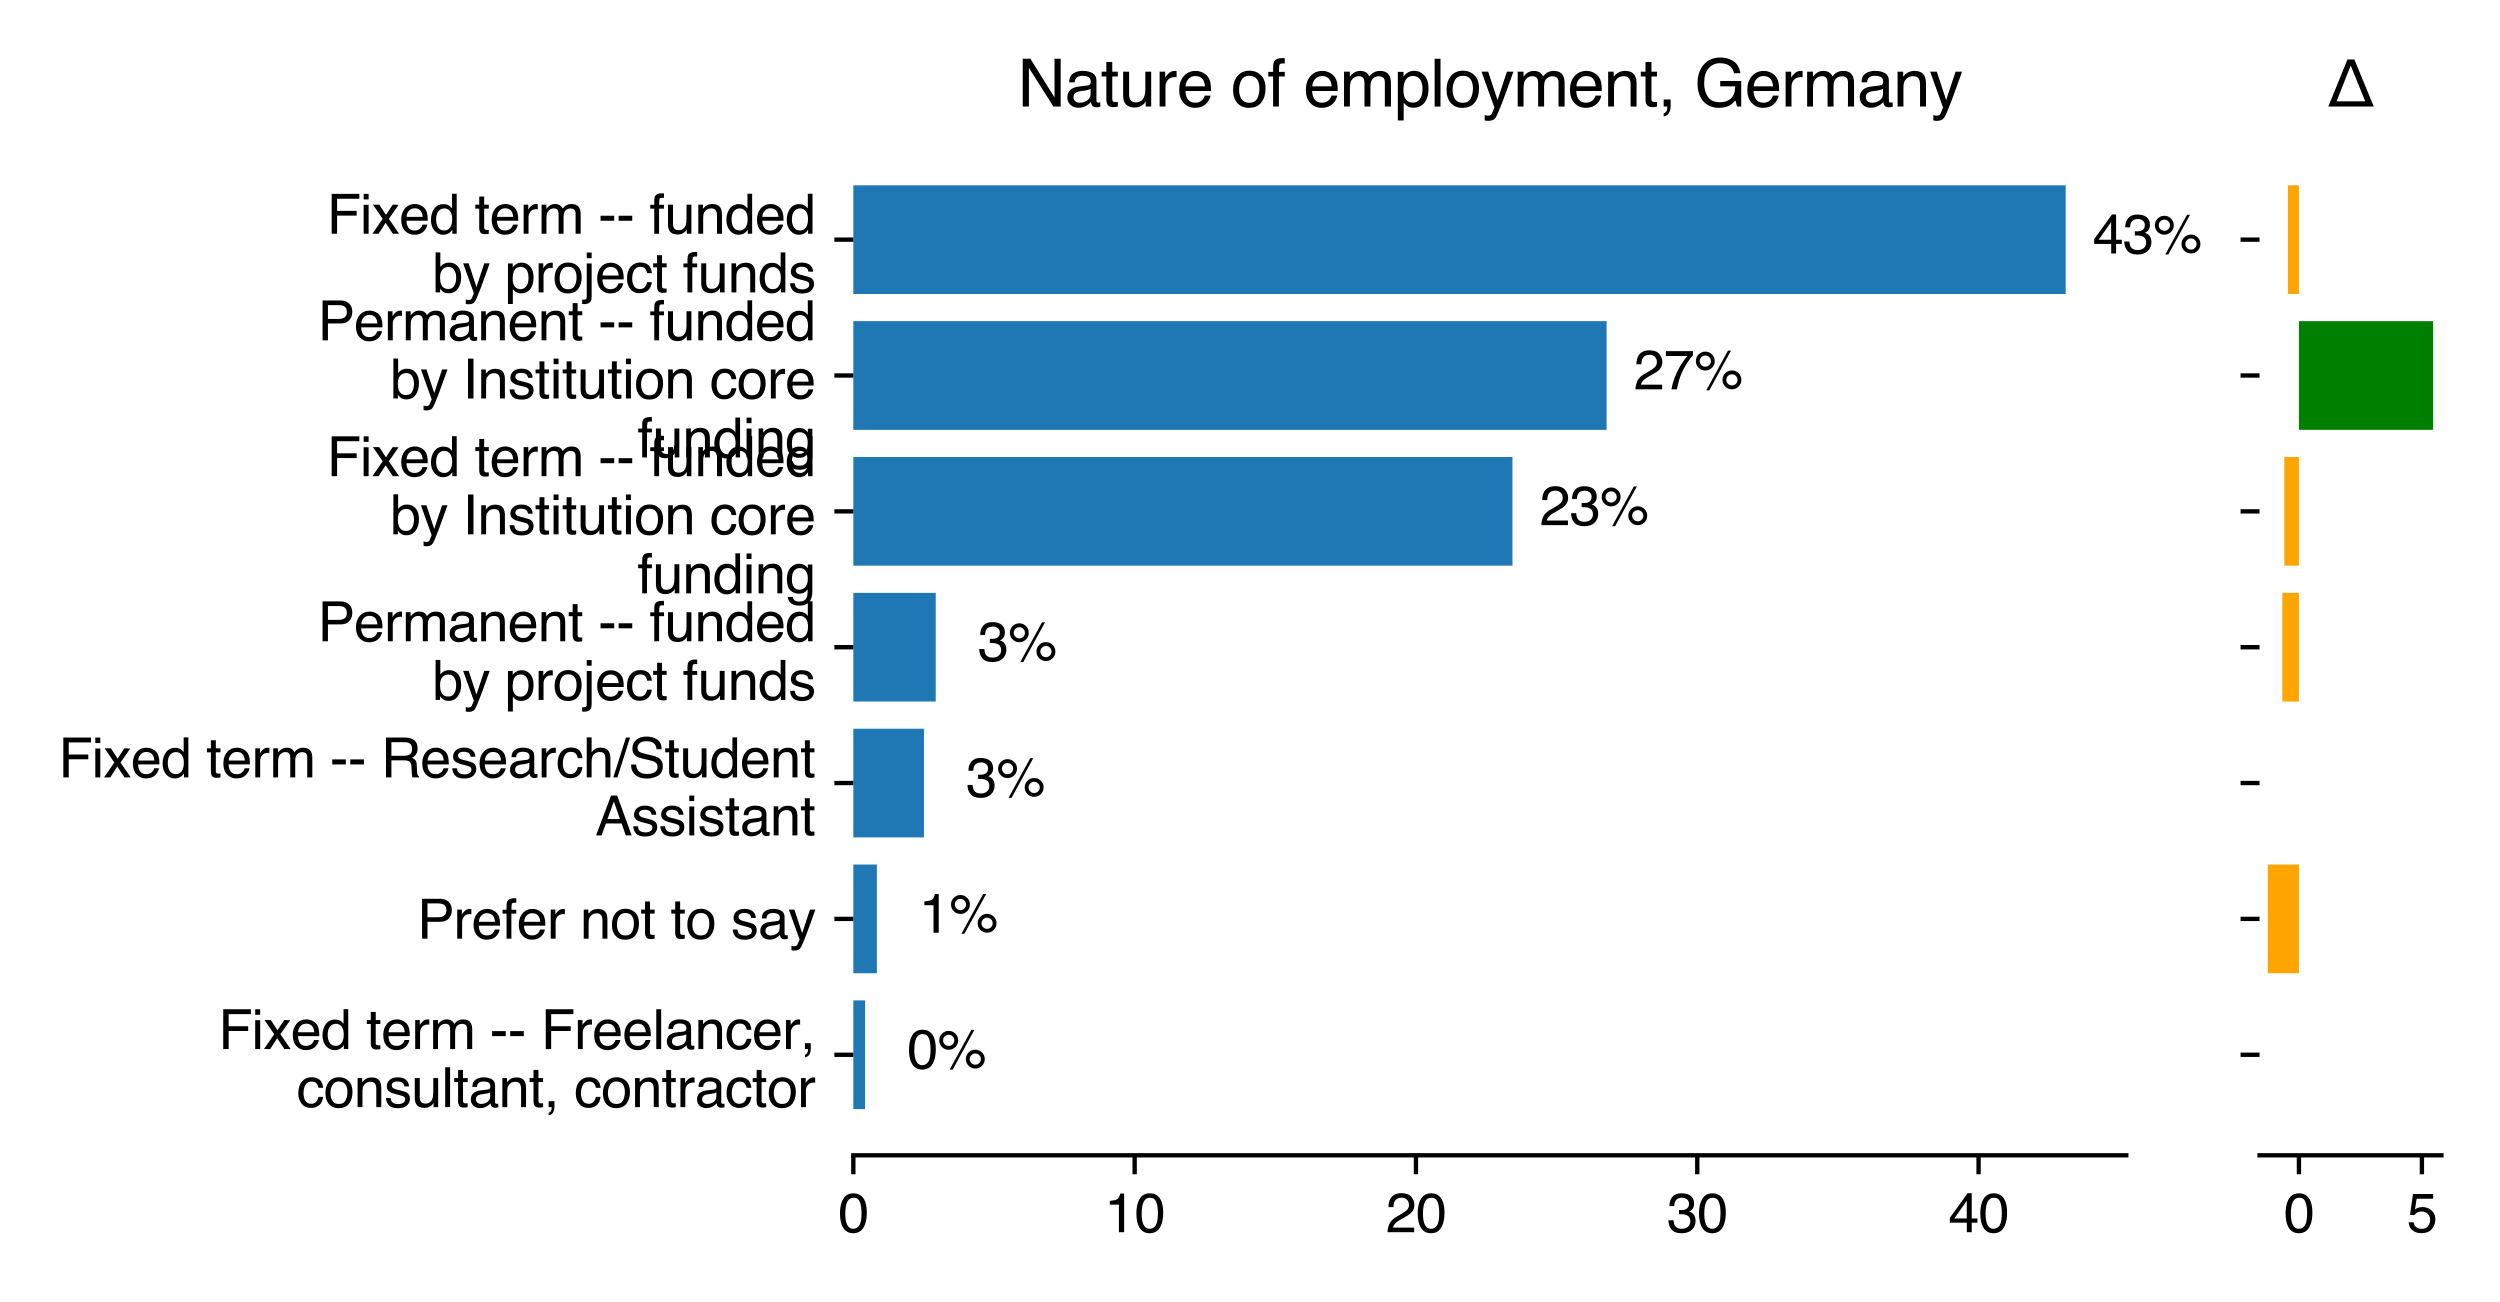 <?xml version="1.0" encoding="utf-8" standalone="no"?>
<!DOCTYPE svg PUBLIC "-//W3C//DTD SVG 1.1//EN"
  "http://www.w3.org/Graphics/SVG/1.1/DTD/svg11.dtd">
<svg xmlns:xlink="http://www.w3.org/1999/xlink" width="460.8pt" height="240pt" viewBox="0 0 460.8 240" xmlns="http://www.w3.org/2000/svg" version="1.1">
 <defs>
  <style type="text/css">*{stroke-linejoin: round; stroke-linecap: butt}</style>
 </defs>
 <g id="figure_1">
  <g id="patch_1">
   <path d="M 0 240 
L 460.8 240 
L 460.8 0 
L 0 0 
z
" style="fill: #ffffff"/>
  </g>
  <g id="axes_1">
   <g id="patch_2">
    <path d="M 157.287 212.942 
L 391.916 212.942 
L 391.916 25.642 
L 157.287 25.642 
z
" style="fill: #ffffff"/>
   </g>
   <g id="patch_3">
    <path d="M 157.287 204.429 
L 159.457 204.429 
L 159.457 184.397 
L 157.287 184.397 
z
" clip-path="url(#p2a1142ac5f)" style="fill: #1f77b4"/>
   </g>
   <g id="patch_4">
    <path d="M 157.287 179.388 
L 161.626 179.388 
L 161.626 159.356 
L 157.287 159.356 
z
" clip-path="url(#p2a1142ac5f)" style="fill: #1f77b4"/>
   </g>
   <g id="patch_5">
    <path d="M 157.287 154.348 
L 170.304 154.348 
L 170.304 134.316 
L 157.287 134.316 
z
" clip-path="url(#p2a1142ac5f)" style="fill: #1f77b4"/>
   </g>
   <g id="patch_6">
    <path d="M 157.287 129.308 
L 172.474 129.308 
L 172.474 109.276 
L 157.287 109.276 
z
" clip-path="url(#p2a1142ac5f)" style="fill: #1f77b4"/>
   </g>
   <g id="patch_7">
    <path d="M 157.287 104.268 
L 278.778 104.268 
L 278.778 84.236 
L 157.287 84.236 
z
" clip-path="url(#p2a1142ac5f)" style="fill: #1f77b4"/>
   </g>
   <g id="patch_8">
    <path d="M 157.287 79.228 
L 296.134 79.228 
L 296.134 59.196 
L 157.287 59.196 
z
" clip-path="url(#p2a1142ac5f)" style="fill: #1f77b4"/>
   </g>
   <g id="patch_9">
    <path d="M 157.287 54.188 
L 380.744 54.188 
L 380.744 34.156 
L 157.287 34.156 
z
" clip-path="url(#p2a1142ac5f)" style="fill: #1f77b4"/>
   </g>
   <g id="matplotlib.axis_1">
    <g id="xtick_1">
     <g id="line2d_1">
      <defs>
       <path id="m4c99cd72f3" d="M 0 0 
L 0 3.5 
" style="stroke: #000000; stroke-width: 0.8"/>
      </defs>
      <g>
       <use xlink:href="#m4c99cd72f3" x="157.287" y="212.942" style="stroke: #000000; stroke-width: 0.8"/>
      </g>
     </g>
     <g id="text_1">
      <!-- 0 -->
      <g transform="translate(154.507 227.116)scale(0.1 -0.1)">
       <defs>
        <path id="Helvetica-30" d="M 1731 4475 
Q 2600 4475 2988 3759 
Q 3288 3206 3288 2244 
Q 3288 1331 3016 734 
Q 2622 -122 1728 -122 
Q 922 -122 528 578 
Q 200 1163 200 2147 
Q 200 2909 397 3456 
Q 766 4475 1731 4475 
z
M 1725 391 
Q 2163 391 2422 778 
Q 2681 1166 2681 2222 
Q 2681 2984 2493 3476 
Q 2306 3969 1766 3969 
Q 1269 3969 1039 3501 
Q 809 3034 809 2125 
Q 809 1441 956 1025 
Q 1181 391 1725 391 
z
" transform="scale(0.016)"/>
       </defs>
       <use xlink:href="#Helvetica-30"/>
      </g>
     </g>
    </g>
    <g id="xtick_2">
     <g id="line2d_2">
      <g>
       <use xlink:href="#m4c99cd72f3" x="209.138" y="212.942" style="stroke: #000000; stroke-width: 0.8"/>
      </g>
     </g>
     <g id="text_2">
      <!-- 10 -->
      <g transform="translate(203.577 227.116)scale(0.1 -0.1)">
       <defs>
        <path id="Helvetica-31" d="M 613 3169 
L 613 3600 
Q 1222 3659 1462 3798 
Q 1703 3938 1822 4456 
L 2266 4456 
L 2266 0 
L 1666 0 
L 1666 3169 
L 613 3169 
z
" transform="scale(0.016)"/>
       </defs>
       <use xlink:href="#Helvetica-31"/>
       <use xlink:href="#Helvetica-30" x="55.615"/>
      </g>
     </g>
    </g>
    <g id="xtick_3">
     <g id="line2d_3">
      <g>
       <use xlink:href="#m4c99cd72f3" x="260.988" y="212.942" style="stroke: #000000; stroke-width: 0.8"/>
      </g>
     </g>
     <g id="text_3">
      <!-- 20 -->
      <g transform="translate(255.428 227.116)scale(0.1 -0.1)">
       <defs>
        <path id="Helvetica-32" d="M 200 0 
Q 231 578 439 1006 
Q 647 1434 1250 1784 
L 1850 2131 
Q 2253 2366 2416 2531 
Q 2672 2791 2672 3125 
Q 2672 3516 2437 3745 
Q 2203 3975 1813 3975 
Q 1234 3975 1013 3538 
Q 894 3303 881 2888 
L 309 2888 
Q 319 3472 525 3841 
Q 891 4491 1816 4491 
Q 2584 4491 2939 4075 
Q 3294 3659 3294 3150 
Q 3294 2613 2916 2231 
Q 2697 2009 2131 1694 
L 1703 1456 
Q 1397 1288 1222 1134 
Q 909 863 828 531 
L 3272 531 
L 3272 0 
L 200 0 
z
" transform="scale(0.016)"/>
       </defs>
       <use xlink:href="#Helvetica-32"/>
       <use xlink:href="#Helvetica-30" x="55.615"/>
      </g>
     </g>
    </g>
    <g id="xtick_4">
     <g id="line2d_4">
      <g>
       <use xlink:href="#m4c99cd72f3" x="312.839" y="212.942" style="stroke: #000000; stroke-width: 0.8"/>
      </g>
     </g>
     <g id="text_4">
      <!-- 30 -->
      <g transform="translate(307.278 227.116)scale(0.1 -0.1)">
       <defs>
        <path id="Helvetica-33" d="M 1663 -122 
Q 869 -122 511 314 
Q 153 750 153 1375 
L 741 1375 
Q 778 941 903 744 
Q 1122 391 1694 391 
Q 2138 391 2406 628 
Q 2675 866 2675 1241 
Q 2675 1703 2392 1887 
Q 2109 2072 1606 2072 
Q 1550 2072 1492 2070 
Q 1434 2069 1375 2066 
L 1375 2563 
Q 1463 2553 1522 2550 
Q 1581 2547 1650 2547 
Q 1966 2547 2169 2647 
Q 2525 2822 2525 3272 
Q 2525 3606 2287 3787 
Q 2050 3969 1734 3969 
Q 1172 3969 956 3594 
Q 838 3388 822 3006 
L 266 3006 
Q 266 3506 466 3856 
Q 809 4481 1675 4481 
Q 2359 4481 2734 4176 
Q 3109 3872 3109 3294 
Q 3109 2881 2888 2625 
Q 2750 2466 2531 2375 
Q 2884 2278 3082 2001 
Q 3281 1725 3281 1325 
Q 3281 684 2859 281 
Q 2438 -122 1663 -122 
z
" transform="scale(0.016)"/>
       </defs>
       <use xlink:href="#Helvetica-33"/>
       <use xlink:href="#Helvetica-30" x="55.615"/>
      </g>
     </g>
    </g>
    <g id="xtick_5">
     <g id="line2d_5">
      <g>
       <use xlink:href="#m4c99cd72f3" x="364.689" y="212.942" style="stroke: #000000; stroke-width: 0.8"/>
      </g>
     </g>
     <g id="text_5">
      <!-- 40 -->
      <g transform="translate(359.128 227.116)scale(0.1 -0.1)">
       <defs>
        <path id="Helvetica-34" d="M 2116 1584 
L 2116 3613 
L 681 1584 
L 2116 1584 
z
M 2125 0 
L 2125 1094 
L 163 1094 
L 163 1644 
L 2213 4488 
L 2688 4488 
L 2688 1584 
L 3347 1584 
L 3347 1094 
L 2688 1094 
L 2688 0 
L 2125 0 
z
" transform="scale(0.016)"/>
       </defs>
       <use xlink:href="#Helvetica-34"/>
       <use xlink:href="#Helvetica-30" x="55.615"/>
      </g>
     </g>
    </g>
   </g>
   <g id="matplotlib.axis_2">
    <g id="ytick_1">
     <g id="line2d_6">
      <defs>
       <path id="m8e343aef83" d="M 0 0 
L -3.5 0 
" style="stroke: #000000; stroke-width: 0.8"/>
      </defs>
      <g>
       <use xlink:href="#m8e343aef83" x="157.287" y="194.413" style="stroke: #000000; stroke-width: 0.8"/>
      </g>
     </g>
     <g id="text_6">
      <!-- Fixed term - - Freelancer, -->
      <g transform="translate(40.272 193.37)scale(0.1 -0.1)">
       <defs>
        <path id="Helvetica-46" d="M 547 4591 
L 3731 4591 
L 3731 4028 
L 1169 4028 
L 1169 2634 
L 3422 2634 
L 3422 2088 
L 1169 2088 
L 1169 0 
L 547 0 
L 547 4591 
z
" transform="scale(0.016)"/>
        <path id="Helvetica-69" d="M 413 3331 
L 984 3331 
L 984 0 
L 413 0 
L 413 3331 
z
M 413 4591 
L 984 4591 
L 984 3953 
L 413 3953 
L 413 4591 
z
" transform="scale(0.016)"/>
        <path id="Helvetica-78" d="M 94 3347 
L 822 3347 
L 1591 2169 
L 2369 3347 
L 3053 3331 
L 1925 1716 
L 3103 0 
L 2384 0 
L 1553 1256 
L 747 0 
L 34 0 
L 1213 1716 
L 94 3347 
z
" transform="scale(0.016)"/>
        <path id="Helvetica-65" d="M 1806 3422 
Q 2163 3422 2497 3255 
Q 2831 3088 3006 2822 
Q 3175 2569 3231 2231 
Q 3281 2000 3281 1494 
L 828 1494 
Q 844 984 1069 676 
Q 1294 369 1766 369 
Q 2206 369 2469 659 
Q 2619 828 2681 1050 
L 3234 1050 
Q 3213 866 3089 639 
Q 2966 413 2813 269 
Q 2556 19 2178 -69 
Q 1975 -119 1719 -119 
Q 1094 -119 659 336 
Q 225 791 225 1609 
Q 225 2416 662 2919 
Q 1100 3422 1806 3422 
z
M 2703 1941 
Q 2669 2306 2544 2525 
Q 2313 2931 1772 2931 
Q 1384 2931 1121 2651 
Q 859 2372 844 1941 
L 2703 1941 
z
M 1753 3428 
L 1753 3428 
z
" transform="scale(0.016)"/>
        <path id="Helvetica-64" d="M 769 1634 
Q 769 1097 997 734 
Q 1225 372 1728 372 
Q 2119 372 2370 708 
Q 2622 1044 2622 1672 
Q 2622 2306 2362 2611 
Q 2103 2916 1722 2916 
Q 1297 2916 1033 2591 
Q 769 2266 769 1634 
z
M 1616 3406 
Q 2000 3406 2259 3244 
Q 2409 3150 2600 2916 
L 2600 4606 
L 3141 4606 
L 3141 0 
L 2634 0 
L 2634 466 
Q 2438 156 2169 18 
Q 1900 -119 1553 -119 
Q 994 -119 584 351 
Q 175 822 175 1603 
Q 175 2334 548 2870 
Q 922 3406 1616 3406 
z
" transform="scale(0.016)"/>
        <path id="Helvetica-20" transform="scale(0.016)"/>
        <path id="Helvetica-74" d="M 525 4281 
L 1094 4281 
L 1094 3347 
L 1628 3347 
L 1628 2888 
L 1094 2888 
L 1094 703 
Q 1094 528 1213 469 
Q 1278 434 1431 434 
Q 1472 434 1519 436 
Q 1566 438 1628 444 
L 1628 0 
Q 1531 -28 1426 -40 
Q 1322 -53 1200 -53 
Q 806 -53 665 148 
Q 525 350 525 672 
L 525 2888 
L 72 2888 
L 72 3347 
L 525 3347 
L 525 4281 
z
" transform="scale(0.016)"/>
        <path id="Helvetica-72" d="M 428 3347 
L 963 3347 
L 963 2769 
Q 1028 2938 1284 3180 
Q 1541 3422 1875 3422 
Q 1891 3422 1928 3419 
Q 1966 3416 2056 3406 
L 2056 2813 
Q 2006 2822 1964 2825 
Q 1922 2828 1872 2828 
Q 1447 2828 1219 2554 
Q 991 2281 991 1925 
L 991 0 
L 428 0 
L 428 3347 
z
" transform="scale(0.016)"/>
        <path id="Helvetica-6d" d="M 413 3347 
L 969 3347 
L 969 2872 
Q 1169 3119 1331 3231 
Q 1609 3422 1963 3422 
Q 2363 3422 2606 3225 
Q 2744 3113 2856 2894 
Q 3044 3163 3297 3292 
Q 3550 3422 3866 3422 
Q 4541 3422 4784 2934 
Q 4916 2672 4916 2228 
L 4916 0 
L 4331 0 
L 4331 2325 
Q 4331 2659 4164 2784 
Q 3997 2909 3756 2909 
Q 3425 2909 3186 2687 
Q 2947 2466 2947 1947 
L 2947 0 
L 2375 0 
L 2375 2184 
Q 2375 2525 2294 2681 
Q 2166 2916 1816 2916 
Q 1497 2916 1236 2669 
Q 975 2422 975 1775 
L 975 0 
L 413 0 
L 413 3347 
z
" transform="scale(0.016)"/>
        <path id="Helvetica-2d" d="M 266 2072 
L 1834 2072 
L 1834 1494 
L 266 1494 
L 266 2072 
z
" transform="scale(0.016)"/>
        <path id="Helvetica-6c" d="M 428 4591 
L 991 4591 
L 991 0 
L 428 0 
L 428 4591 
z
" transform="scale(0.016)"/>
        <path id="Helvetica-61" d="M 844 891 
Q 844 647 1022 506 
Q 1200 366 1444 366 
Q 1741 366 2019 503 
Q 2488 731 2488 1250 
L 2488 1703 
Q 2384 1638 2221 1594 
Q 2059 1550 1903 1531 
L 1563 1488 
Q 1256 1447 1103 1359 
Q 844 1213 844 891 
z
M 2206 2028 
Q 2400 2053 2466 2191 
Q 2503 2266 2503 2406 
Q 2503 2694 2298 2823 
Q 2094 2953 1713 2953 
Q 1272 2953 1088 2716 
Q 984 2584 953 2325 
L 428 2325 
Q 444 2944 830 3186 
Q 1216 3428 1725 3428 
Q 2316 3428 2684 3203 
Q 3050 2978 3050 2503 
L 3050 575 
Q 3050 488 3086 434 
Q 3122 381 3238 381 
Q 3275 381 3322 386 
Q 3369 391 3422 400 
L 3422 -16 
Q 3291 -53 3222 -62 
Q 3153 -72 3034 -72 
Q 2744 -72 2613 134 
Q 2544 244 2516 444 
Q 2344 219 2022 53 
Q 1700 -113 1313 -113 
Q 847 -113 551 170 
Q 256 453 256 878 
Q 256 1344 547 1600 
Q 838 1856 1309 1916 
L 2206 2028 
z
M 1741 3428 
L 1741 3428 
z
" transform="scale(0.016)"/>
        <path id="Helvetica-6e" d="M 413 3347 
L 947 3347 
L 947 2872 
Q 1184 3166 1450 3294 
Q 1716 3422 2041 3422 
Q 2753 3422 3003 2925 
Q 3141 2653 3141 2147 
L 3141 0 
L 2569 0 
L 2569 2109 
Q 2569 2416 2478 2603 
Q 2328 2916 1934 2916 
Q 1734 2916 1606 2875 
Q 1375 2806 1200 2600 
Q 1059 2434 1017 2257 
Q 975 2081 975 1753 
L 975 0 
L 413 0 
L 413 3347 
z
M 1734 3428 
L 1734 3428 
z
" transform="scale(0.016)"/>
        <path id="Helvetica-63" d="M 1703 3444 
Q 2269 3444 2623 3169 
Q 2978 2894 3050 2222 
L 2503 2222 
Q 2453 2531 2275 2736 
Q 2097 2941 1703 2941 
Q 1166 2941 934 2416 
Q 784 2075 784 1575 
Q 784 1072 996 728 
Q 1209 384 1666 384 
Q 2016 384 2220 598 
Q 2425 813 2503 1184 
L 3050 1184 
Q 2956 519 2581 211 
Q 2206 -97 1622 -97 
Q 966 -97 575 383 
Q 184 863 184 1581 
Q 184 2463 612 2953 
Q 1041 3444 1703 3444 
z
M 1616 3428 
L 1616 3428 
z
" transform="scale(0.016)"/>
        <path id="Helvetica-2c" d="M 531 -653 
Q 747 -616 834 -350 
Q 881 -209 881 -78 
Q 881 -56 879 -39 
Q 878 -22 872 0 
L 531 0 
L 531 681 
L 1200 681 
L 1200 50 
Q 1200 -322 1050 -603 
Q 900 -884 531 -950 
L 531 -653 
z
" transform="scale(0.016)"/>
       </defs>
       <use xlink:href="#Helvetica-46"/>
       <use xlink:href="#Helvetica-69" x="61.084"/>
       <use xlink:href="#Helvetica-78" x="83.301"/>
       <use xlink:href="#Helvetica-65" x="133.301"/>
       <use xlink:href="#Helvetica-64" x="188.916"/>
       <use xlink:href="#Helvetica-20" x="244.531"/>
       <use xlink:href="#Helvetica-74" x="272.314"/>
       <use xlink:href="#Helvetica-65" x="300.098"/>
       <use xlink:href="#Helvetica-72" x="355.713"/>
       <use xlink:href="#Helvetica-6d" x="389.014"/>
       <use xlink:href="#Helvetica-20" x="472.314"/>
       <use xlink:href="#Helvetica-2d" x="500.098"/>
       <use xlink:href="#Helvetica-2d" x="533.398"/>
       <use xlink:href="#Helvetica-20" x="566.699"/>
       <use xlink:href="#Helvetica-46" x="594.482"/>
       <use xlink:href="#Helvetica-72" x="655.566"/>
       <use xlink:href="#Helvetica-65" x="688.867"/>
       <use xlink:href="#Helvetica-65" x="744.482"/>
       <use xlink:href="#Helvetica-6c" x="800.098"/>
       <use xlink:href="#Helvetica-61" x="822.314"/>
       <use xlink:href="#Helvetica-6e" x="877.93"/>
       <use xlink:href="#Helvetica-63" x="933.545"/>
       <use xlink:href="#Helvetica-65" x="983.545"/>
       <use xlink:href="#Helvetica-72" x="1039.16"/>
       <use xlink:href="#Helvetica-2c" x="1072.461"/>
      </g>
      <!-- consultant, contractor -->
      <g transform="translate(54.689 204.063)scale(0.1 -0.1)">
       <defs>
        <path id="Helvetica-6f" d="M 1741 363 
Q 2300 363 2508 786 
Q 2716 1209 2716 1728 
Q 2716 2197 2566 2491 
Q 2328 2953 1747 2953 
Q 1231 2953 997 2559 
Q 763 2166 763 1609 
Q 763 1075 997 719 
Q 1231 363 1741 363 
z
M 1763 3444 
Q 2409 3444 2856 3012 
Q 3303 2581 3303 1744 
Q 3303 934 2909 406 
Q 2516 -122 1688 -122 
Q 997 -122 590 345 
Q 184 813 184 1600 
Q 184 2444 612 2944 
Q 1041 3444 1763 3444 
z
M 1744 3428 
L 1744 3428 
z
" transform="scale(0.016)"/>
        <path id="Helvetica-73" d="M 747 1050 
Q 772 769 888 619 
Q 1100 347 1625 347 
Q 1938 347 2175 483 
Q 2413 619 2413 903 
Q 2413 1119 2222 1231 
Q 2100 1300 1741 1391 
L 1294 1503 
Q 866 1609 663 1741 
Q 300 1969 300 2372 
Q 300 2847 642 3140 
Q 984 3434 1563 3434 
Q 2319 3434 2653 2991 
Q 2863 2709 2856 2384 
L 2325 2384 
Q 2309 2575 2191 2731 
Q 1997 2953 1519 2953 
Q 1200 2953 1036 2831 
Q 872 2709 872 2509 
Q 872 2291 1088 2159 
Q 1213 2081 1456 2022 
L 1828 1931 
Q 2434 1784 2641 1647 
Q 2969 1431 2969 969 
Q 2969 522 2630 197 
Q 2291 -128 1597 -128 
Q 850 -128 539 211 
Q 228 550 206 1050 
L 747 1050 
z
M 1578 3428 
L 1578 3428 
z
" transform="scale(0.016)"/>
        <path id="Helvetica-75" d="M 975 3347 
L 975 1125 
Q 975 869 1056 706 
Q 1206 406 1616 406 
Q 2203 406 2416 931 
Q 2531 1213 2531 1703 
L 2531 3347 
L 3094 3347 
L 3094 0 
L 2563 0 
L 2569 494 
Q 2459 303 2297 172 
Q 1975 -91 1516 -91 
Q 800 -91 541 388 
Q 400 644 400 1072 
L 400 3347 
L 975 3347 
z
M 1747 3428 
L 1747 3428 
z
" transform="scale(0.016)"/>
       </defs>
       <use xlink:href="#Helvetica-63"/>
       <use xlink:href="#Helvetica-6f" x="50"/>
       <use xlink:href="#Helvetica-6e" x="105.615"/>
       <use xlink:href="#Helvetica-73" x="161.23"/>
       <use xlink:href="#Helvetica-75" x="211.23"/>
       <use xlink:href="#Helvetica-6c" x="266.846"/>
       <use xlink:href="#Helvetica-74" x="289.062"/>
       <use xlink:href="#Helvetica-61" x="316.846"/>
       <use xlink:href="#Helvetica-6e" x="372.461"/>
       <use xlink:href="#Helvetica-74" x="428.076"/>
       <use xlink:href="#Helvetica-2c" x="455.859"/>
       <use xlink:href="#Helvetica-20" x="483.643"/>
       <use xlink:href="#Helvetica-63" x="511.426"/>
       <use xlink:href="#Helvetica-6f" x="561.426"/>
       <use xlink:href="#Helvetica-6e" x="617.041"/>
       <use xlink:href="#Helvetica-74" x="672.656"/>
       <use xlink:href="#Helvetica-72" x="700.439"/>
       <use xlink:href="#Helvetica-61" x="733.74"/>
       <use xlink:href="#Helvetica-63" x="789.355"/>
       <use xlink:href="#Helvetica-74" x="839.355"/>
       <use xlink:href="#Helvetica-6f" x="867.139"/>
       <use xlink:href="#Helvetica-72" x="922.754"/>
      </g>
     </g>
    </g>
    <g id="ytick_2">
     <g id="line2d_7">
      <g>
       <use xlink:href="#m8e343aef83" x="157.287" y="169.372" style="stroke: #000000; stroke-width: 0.8"/>
      </g>
     </g>
     <g id="text_7">
      <!-- Prefer not to say -->
      <g transform="translate(76.923 173.01)scale(0.1 -0.1)">
       <defs>
        <path id="Helvetica-50" d="M 547 4591 
L 2613 4591 
Q 3225 4591 3600 4245 
Q 3975 3900 3975 3275 
Q 3975 2738 3640 2339 
Q 3306 1941 2613 1941 
L 1169 1941 
L 1169 0 
L 547 0 
L 547 4591 
z
M 3347 3272 
Q 3347 3778 2972 3959 
Q 2766 4056 2406 4056 
L 1169 4056 
L 1169 2466 
L 2406 2466 
Q 2825 2466 3086 2644 
Q 3347 2822 3347 3272 
z
" transform="scale(0.016)"/>
        <path id="Helvetica-66" d="M 553 3856 
Q 566 4206 675 4369 
Q 872 4656 1434 4656 
Q 1488 4656 1544 4653 
Q 1600 4650 1672 4644 
L 1672 4131 
Q 1584 4138 1545 4139 
Q 1506 4141 1472 4141 
Q 1216 4141 1166 4008 
Q 1116 3875 1116 3331 
L 1672 3331 
L 1672 2888 
L 1109 2888 
L 1109 0 
L 553 0 
L 553 2888 
L 88 2888 
L 88 3331 
L 553 3331 
L 553 3856 
z
" transform="scale(0.016)"/>
        <path id="Helvetica-79" d="M 2503 3347 
L 3125 3347 
Q 3006 3025 2597 1878 
Q 2291 1016 2084 472 
Q 1597 -809 1397 -1090 
Q 1197 -1372 709 -1372 
Q 591 -1372 527 -1362 
Q 463 -1353 369 -1328 
L 369 -816 
Q 516 -856 581 -865 
Q 647 -875 697 -875 
Q 853 -875 926 -823 
Q 1000 -772 1050 -697 
Q 1066 -672 1162 -440 
Q 1259 -209 1303 -97 
L 66 3347 
L 703 3347 
L 1600 622 
L 2503 3347 
z
M 1597 3428 
L 1597 3428 
z
" transform="scale(0.016)"/>
       </defs>
       <use xlink:href="#Helvetica-50"/>
       <use xlink:href="#Helvetica-72" x="66.699"/>
       <use xlink:href="#Helvetica-65" x="100"/>
       <use xlink:href="#Helvetica-66" x="155.615"/>
       <use xlink:href="#Helvetica-65" x="183.398"/>
       <use xlink:href="#Helvetica-72" x="239.014"/>
       <use xlink:href="#Helvetica-20" x="272.314"/>
       <use xlink:href="#Helvetica-6e" x="300.098"/>
       <use xlink:href="#Helvetica-6f" x="355.713"/>
       <use xlink:href="#Helvetica-74" x="411.328"/>
       <use xlink:href="#Helvetica-20" x="439.111"/>
       <use xlink:href="#Helvetica-74" x="466.895"/>
       <use xlink:href="#Helvetica-6f" x="494.678"/>
       <use xlink:href="#Helvetica-20" x="550.293"/>
       <use xlink:href="#Helvetica-73" x="578.076"/>
       <use xlink:href="#Helvetica-61" x="628.076"/>
       <use xlink:href="#Helvetica-79" x="683.691"/>
      </g>
     </g>
    </g>
    <g id="ytick_3">
     <g id="line2d_8">
      <g>
       <use xlink:href="#m8e343aef83" x="157.287" y="144.332" style="stroke: #000000; stroke-width: 0.8"/>
      </g>
     </g>
     <g id="text_8">
      <!-- Fixed term - - Research/Student -->
      <g transform="translate(10.8 143.29)scale(0.1 -0.1)">
       <defs>
        <path id="Helvetica-52" d="M 2622 2488 
Q 3059 2488 3314 2663 
Q 3569 2838 3569 3294 
Q 3569 3784 3213 3963 
Q 3022 4056 2703 4056 
L 1184 4056 
L 1184 2488 
L 2622 2488 
z
M 563 4591 
L 2688 4591 
Q 3213 4591 3553 4438 
Q 4200 4144 4200 3353 
Q 4200 2941 4029 2678 
Q 3859 2416 3553 2256 
Q 3822 2147 3958 1969 
Q 4094 1791 4109 1391 
L 4131 775 
Q 4141 513 4175 384 
Q 4231 166 4375 103 
L 4375 0 
L 3613 0 
Q 3581 59 3562 153 
Q 3544 247 3531 516 
L 3494 1281 
Q 3472 1731 3159 1884 
Q 2981 1969 2600 1969 
L 1184 1969 
L 1184 0 
L 563 0 
L 563 4591 
z
" transform="scale(0.016)"/>
        <path id="Helvetica-68" d="M 413 4606 
L 975 4606 
L 975 2894 
Q 1175 3147 1334 3250 
Q 1606 3428 2013 3428 
Q 2741 3428 3000 2919 
Q 3141 2641 3141 2147 
L 3141 0 
L 2563 0 
L 2563 2109 
Q 2563 2478 2469 2650 
Q 2316 2925 1894 2925 
Q 1544 2925 1259 2684 
Q 975 2444 975 1775 
L 975 0 
L 413 0 
L 413 4606 
z
" transform="scale(0.016)"/>
        <path id="Helvetica-2f" d="M 1456 4591 
L 1931 4591 
L 475 0 
L 0 0 
L 1456 4591 
z
" transform="scale(0.016)"/>
        <path id="Helvetica-53" d="M 894 1481 
Q 916 1091 1078 847 
Q 1388 391 2169 391 
Q 2519 391 2806 491 
Q 3363 684 3363 1184 
Q 3363 1559 3128 1719 
Q 2891 1875 2384 1991 
L 1763 2131 
Q 1153 2269 900 2434 
Q 463 2722 463 3294 
Q 463 3913 891 4309 
Q 1319 4706 2103 4706 
Q 2825 4706 3329 4357 
Q 3834 4009 3834 3244 
L 3250 3244 
Q 3203 3613 3050 3809 
Q 2766 4169 2084 4169 
Q 1534 4169 1293 3937 
Q 1053 3706 1053 3400 
Q 1053 3063 1334 2906 
Q 1519 2806 2169 2656 
L 2813 2509 
Q 3278 2403 3531 2219 
Q 3969 1897 3969 1284 
Q 3969 522 3414 194 
Q 2859 -134 2125 -134 
Q 1269 -134 784 303 
Q 300 738 309 1481 
L 894 1481 
z
M 2150 4716 
L 2150 4716 
z
" transform="scale(0.016)"/>
       </defs>
       <use xlink:href="#Helvetica-46"/>
       <use xlink:href="#Helvetica-69" x="61.084"/>
       <use xlink:href="#Helvetica-78" x="83.301"/>
       <use xlink:href="#Helvetica-65" x="133.301"/>
       <use xlink:href="#Helvetica-64" x="188.916"/>
       <use xlink:href="#Helvetica-20" x="244.531"/>
       <use xlink:href="#Helvetica-74" x="272.314"/>
       <use xlink:href="#Helvetica-65" x="300.098"/>
       <use xlink:href="#Helvetica-72" x="355.713"/>
       <use xlink:href="#Helvetica-6d" x="389.014"/>
       <use xlink:href="#Helvetica-20" x="472.314"/>
       <use xlink:href="#Helvetica-2d" x="500.098"/>
       <use xlink:href="#Helvetica-2d" x="533.398"/>
       <use xlink:href="#Helvetica-20" x="566.699"/>
       <use xlink:href="#Helvetica-52" x="594.482"/>
       <use xlink:href="#Helvetica-65" x="666.699"/>
       <use xlink:href="#Helvetica-73" x="722.314"/>
       <use xlink:href="#Helvetica-65" x="772.314"/>
       <use xlink:href="#Helvetica-61" x="827.93"/>
       <use xlink:href="#Helvetica-72" x="883.545"/>
       <use xlink:href="#Helvetica-63" x="916.846"/>
       <use xlink:href="#Helvetica-68" x="966.846"/>
       <use xlink:href="#Helvetica-2f" x="1022.461"/>
       <use xlink:href="#Helvetica-53" x="1050.244"/>
       <use xlink:href="#Helvetica-74" x="1116.943"/>
       <use xlink:href="#Helvetica-75" x="1144.727"/>
       <use xlink:href="#Helvetica-64" x="1200.342"/>
       <use xlink:href="#Helvetica-65" x="1255.957"/>
       <use xlink:href="#Helvetica-6e" x="1311.572"/>
       <use xlink:href="#Helvetica-74" x="1367.188"/>
      </g>
      <!-- Assistant -->
      <g transform="translate(109.717 153.983)scale(0.1 -0.1)">
       <defs>
        <path id="Helvetica-41" d="M 2844 1881 
L 2147 3909 
L 1406 1881 
L 2844 1881 
z
M 1822 4591 
L 2525 4591 
L 4191 0 
L 3509 0 
L 3044 1375 
L 1228 1375 
L 731 0 
L 94 0 
L 1822 4591 
z
M 2144 4591 
L 2144 4591 
z
" transform="scale(0.016)"/>
       </defs>
       <use xlink:href="#Helvetica-41"/>
       <use xlink:href="#Helvetica-73" x="66.699"/>
       <use xlink:href="#Helvetica-73" x="116.699"/>
       <use xlink:href="#Helvetica-69" x="166.699"/>
       <use xlink:href="#Helvetica-73" x="188.916"/>
       <use xlink:href="#Helvetica-74" x="238.916"/>
       <use xlink:href="#Helvetica-61" x="266.699"/>
       <use xlink:href="#Helvetica-6e" x="322.314"/>
       <use xlink:href="#Helvetica-74" x="377.93"/>
      </g>
     </g>
    </g>
    <g id="ytick_4">
     <g id="line2d_9">
      <g>
       <use xlink:href="#m8e343aef83" x="157.287" y="119.292" style="stroke: #000000; stroke-width: 0.8"/>
      </g>
     </g>
     <g id="text_9">
      <!-- Permanent - - funded -->
      <g transform="translate(58.577 118.199)scale(0.1 -0.1)">
       <use xlink:href="#Helvetica-50"/>
       <use xlink:href="#Helvetica-65" x="66.699"/>
       <use xlink:href="#Helvetica-72" x="122.314"/>
       <use xlink:href="#Helvetica-6d" x="155.615"/>
       <use xlink:href="#Helvetica-61" x="238.916"/>
       <use xlink:href="#Helvetica-6e" x="294.531"/>
       <use xlink:href="#Helvetica-65" x="350.146"/>
       <use xlink:href="#Helvetica-6e" x="405.762"/>
       <use xlink:href="#Helvetica-74" x="461.377"/>
       <use xlink:href="#Helvetica-20" x="489.16"/>
       <use xlink:href="#Helvetica-2d" x="516.943"/>
       <use xlink:href="#Helvetica-2d" x="550.244"/>
       <use xlink:href="#Helvetica-20" x="583.545"/>
       <use xlink:href="#Helvetica-66" x="611.328"/>
       <use xlink:href="#Helvetica-75" x="639.111"/>
       <use xlink:href="#Helvetica-6e" x="694.727"/>
       <use xlink:href="#Helvetica-64" x="750.342"/>
       <use xlink:href="#Helvetica-65" x="805.957"/>
       <use xlink:href="#Helvetica-64" x="861.572"/>
      </g>
      <!-- by project funds -->
      <g transform="translate(79.697 129.014)scale(0.1 -0.1)">
       <defs>
        <path id="Helvetica-62" d="M 369 4606 
L 916 4606 
L 916 2941 
Q 1100 3181 1356 3307 
Q 1613 3434 1913 3434 
Q 2538 3434 2927 3004 
Q 3316 2575 3316 1738 
Q 3316 944 2931 419 
Q 2547 -106 1866 -106 
Q 1484 -106 1222 78 
Q 1066 188 888 428 
L 888 0 
L 369 0 
L 369 4606 
z
M 1831 391 
Q 2288 391 2514 753 
Q 2741 1116 2741 1709 
Q 2741 2238 2514 2584 
Q 2288 2931 1847 2931 
Q 1463 2931 1173 2647 
Q 884 2363 884 1709 
Q 884 1238 1003 944 
Q 1225 391 1831 391 
z
" transform="scale(0.016)"/>
        <path id="Helvetica-70" d="M 1825 378 
Q 2219 378 2480 708 
Q 2741 1038 2741 1694 
Q 2741 2094 2625 2381 
Q 2406 2934 1825 2934 
Q 1241 2934 1025 2350 
Q 909 2038 909 1556 
Q 909 1169 1025 897 
Q 1244 378 1825 378 
z
M 369 3331 
L 916 3331 
L 916 2888 
Q 1084 3116 1284 3241 
Q 1569 3428 1953 3428 
Q 2522 3428 2919 2992 
Q 3316 2556 3316 1747 
Q 3316 653 2744 184 
Q 2381 -113 1900 -113 
Q 1522 -113 1266 53 
Q 1116 147 931 375 
L 931 -1334 
L 369 -1334 
L 369 3331 
z
" transform="scale(0.016)"/>
        <path id="Helvetica-6a" d="M 975 3941 
L 413 3941 
L 413 4591 
L 975 4591 
L 975 3941 
z
M -119 -847 
Q 259 -834 336 -779 
Q 413 -725 413 -438 
L 413 3331 
L 975 3331 
L 975 -497 
Q 975 -863 856 -1044 
Q 659 -1350 109 -1350 
Q 69 -1350 23 -1347 
Q -22 -1344 -119 -1334 
L -119 -847 
z
" transform="scale(0.016)"/>
       </defs>
       <use xlink:href="#Helvetica-62"/>
       <use xlink:href="#Helvetica-79" x="55.615"/>
       <use xlink:href="#Helvetica-20" x="105.615"/>
       <use xlink:href="#Helvetica-70" x="133.398"/>
       <use xlink:href="#Helvetica-72" x="189.014"/>
       <use xlink:href="#Helvetica-6f" x="222.314"/>
       <use xlink:href="#Helvetica-6a" x="277.93"/>
       <use xlink:href="#Helvetica-65" x="300.146"/>
       <use xlink:href="#Helvetica-63" x="355.762"/>
       <use xlink:href="#Helvetica-74" x="405.762"/>
       <use xlink:href="#Helvetica-20" x="433.545"/>
       <use xlink:href="#Helvetica-66" x="461.328"/>
       <use xlink:href="#Helvetica-75" x="489.111"/>
       <use xlink:href="#Helvetica-6e" x="544.727"/>
       <use xlink:href="#Helvetica-64" x="600.342"/>
       <use xlink:href="#Helvetica-73" x="655.957"/>
      </g>
     </g>
    </g>
    <g id="ytick_5">
     <g id="line2d_10">
      <g>
       <use xlink:href="#m8e343aef83" x="157.287" y="94.252" style="stroke: #000000; stroke-width: 0.8"/>
      </g>
     </g>
     <g id="text_10">
      <!-- Fixed term - - funded -->
      <g transform="translate(60.261 87.769)scale(0.1 -0.1)">
       <use xlink:href="#Helvetica-46"/>
       <use xlink:href="#Helvetica-69" x="61.084"/>
       <use xlink:href="#Helvetica-78" x="83.301"/>
       <use xlink:href="#Helvetica-65" x="133.301"/>
       <use xlink:href="#Helvetica-64" x="188.916"/>
       <use xlink:href="#Helvetica-20" x="244.531"/>
       <use xlink:href="#Helvetica-74" x="272.314"/>
       <use xlink:href="#Helvetica-65" x="300.098"/>
       <use xlink:href="#Helvetica-72" x="355.713"/>
       <use xlink:href="#Helvetica-6d" x="389.014"/>
       <use xlink:href="#Helvetica-20" x="472.314"/>
       <use xlink:href="#Helvetica-2d" x="500.098"/>
       <use xlink:href="#Helvetica-2d" x="533.398"/>
       <use xlink:href="#Helvetica-20" x="566.699"/>
       <use xlink:href="#Helvetica-66" x="594.482"/>
       <use xlink:href="#Helvetica-75" x="622.266"/>
       <use xlink:href="#Helvetica-6e" x="677.881"/>
       <use xlink:href="#Helvetica-64" x="733.496"/>
       <use xlink:href="#Helvetica-65" x="789.111"/>
       <use xlink:href="#Helvetica-64" x="844.727"/>
      </g>
      <!-- by Institution core -->
      <g transform="translate(71.919 98.49)scale(0.1 -0.1)">
       <defs>
        <path id="Helvetica-49" d="M 628 4591 
L 1256 4591 
L 1256 0 
L 628 0 
L 628 4591 
z
" transform="scale(0.016)"/>
       </defs>
       <use xlink:href="#Helvetica-62"/>
       <use xlink:href="#Helvetica-79" x="55.615"/>
       <use xlink:href="#Helvetica-20" x="105.615"/>
       <use xlink:href="#Helvetica-49" x="133.398"/>
       <use xlink:href="#Helvetica-6e" x="161.182"/>
       <use xlink:href="#Helvetica-73" x="216.797"/>
       <use xlink:href="#Helvetica-74" x="266.797"/>
       <use xlink:href="#Helvetica-69" x="294.58"/>
       <use xlink:href="#Helvetica-74" x="316.797"/>
       <use xlink:href="#Helvetica-75" x="344.58"/>
       <use xlink:href="#Helvetica-74" x="400.195"/>
       <use xlink:href="#Helvetica-69" x="427.979"/>
       <use xlink:href="#Helvetica-6f" x="450.195"/>
       <use xlink:href="#Helvetica-6e" x="505.811"/>
       <use xlink:href="#Helvetica-20" x="561.426"/>
       <use xlink:href="#Helvetica-63" x="589.209"/>
       <use xlink:href="#Helvetica-6f" x="639.209"/>
       <use xlink:href="#Helvetica-72" x="694.824"/>
       <use xlink:href="#Helvetica-65" x="728.125"/>
      </g>
      <!-- funding -->
      <g transform="translate(117.483 109.364)scale(0.1 -0.1)">
       <defs>
        <path id="Helvetica-67" d="M 1594 3406 
Q 1988 3406 2281 3213 
Q 2441 3103 2606 2894 
L 2606 3316 
L 3125 3316 
L 3125 272 
Q 3125 -366 2938 -734 
Q 2588 -1416 1616 -1416 
Q 1075 -1416 706 -1173 
Q 338 -931 294 -416 
L 866 -416 
Q 906 -641 1028 -763 
Q 1219 -950 1628 -950 
Q 2275 -950 2475 -494 
Q 2594 -225 2584 466 
Q 2416 209 2178 84 
Q 1941 -41 1550 -41 
Q 1006 -41 598 345 
Q 191 731 191 1622 
Q 191 2463 602 2934 
Q 1013 3406 1594 3406 
z
M 2606 1688 
Q 2606 2309 2350 2609 
Q 2094 2909 1697 2909 
Q 1103 2909 884 2353 
Q 769 2056 769 1575 
Q 769 1009 998 714 
Q 1228 419 1616 419 
Q 2222 419 2469 966 
Q 2606 1275 2606 1688 
z
M 1659 3428 
L 1659 3428 
z
" transform="scale(0.016)"/>
       </defs>
       <use xlink:href="#Helvetica-66"/>
       <use xlink:href="#Helvetica-75" x="27.783"/>
       <use xlink:href="#Helvetica-6e" x="83.398"/>
       <use xlink:href="#Helvetica-64" x="139.014"/>
       <use xlink:href="#Helvetica-69" x="194.629"/>
       <use xlink:href="#Helvetica-6e" x="216.846"/>
       <use xlink:href="#Helvetica-67" x="272.461"/>
      </g>
     </g>
    </g>
    <g id="ytick_6">
     <g id="line2d_11">
      <g>
       <use xlink:href="#m8e343aef83" x="157.287" y="69.212" style="stroke: #000000; stroke-width: 0.8"/>
      </g>
     </g>
     <g id="text_11">
      <!-- Permanent - - funded -->
      <g transform="translate(58.577 62.729)scale(0.1 -0.1)">
       <use xlink:href="#Helvetica-50"/>
       <use xlink:href="#Helvetica-65" x="66.699"/>
       <use xlink:href="#Helvetica-72" x="122.314"/>
       <use xlink:href="#Helvetica-6d" x="155.615"/>
       <use xlink:href="#Helvetica-61" x="238.916"/>
       <use xlink:href="#Helvetica-6e" x="294.531"/>
       <use xlink:href="#Helvetica-65" x="350.146"/>
       <use xlink:href="#Helvetica-6e" x="405.762"/>
       <use xlink:href="#Helvetica-74" x="461.377"/>
       <use xlink:href="#Helvetica-20" x="489.16"/>
       <use xlink:href="#Helvetica-2d" x="516.943"/>
       <use xlink:href="#Helvetica-2d" x="550.244"/>
       <use xlink:href="#Helvetica-20" x="583.545"/>
       <use xlink:href="#Helvetica-66" x="611.328"/>
       <use xlink:href="#Helvetica-75" x="639.111"/>
       <use xlink:href="#Helvetica-6e" x="694.727"/>
       <use xlink:href="#Helvetica-64" x="750.342"/>
       <use xlink:href="#Helvetica-65" x="805.957"/>
       <use xlink:href="#Helvetica-64" x="861.572"/>
      </g>
      <!-- by Institution core -->
      <g transform="translate(71.919 73.45)scale(0.1 -0.1)">
       <use xlink:href="#Helvetica-62"/>
       <use xlink:href="#Helvetica-79" x="55.615"/>
       <use xlink:href="#Helvetica-20" x="105.615"/>
       <use xlink:href="#Helvetica-49" x="133.398"/>
       <use xlink:href="#Helvetica-6e" x="161.182"/>
       <use xlink:href="#Helvetica-73" x="216.797"/>
       <use xlink:href="#Helvetica-74" x="266.797"/>
       <use xlink:href="#Helvetica-69" x="294.58"/>
       <use xlink:href="#Helvetica-74" x="316.797"/>
       <use xlink:href="#Helvetica-75" x="344.58"/>
       <use xlink:href="#Helvetica-74" x="400.195"/>
       <use xlink:href="#Helvetica-69" x="427.979"/>
       <use xlink:href="#Helvetica-6f" x="450.195"/>
       <use xlink:href="#Helvetica-6e" x="505.811"/>
       <use xlink:href="#Helvetica-20" x="561.426"/>
       <use xlink:href="#Helvetica-63" x="589.209"/>
       <use xlink:href="#Helvetica-6f" x="639.209"/>
       <use xlink:href="#Helvetica-72" x="694.824"/>
       <use xlink:href="#Helvetica-65" x="728.125"/>
      </g>
      <!-- funding -->
      <g transform="translate(117.483 84.324)scale(0.1 -0.1)">
       <use xlink:href="#Helvetica-66"/>
       <use xlink:href="#Helvetica-75" x="27.783"/>
       <use xlink:href="#Helvetica-6e" x="83.398"/>
       <use xlink:href="#Helvetica-64" x="139.014"/>
       <use xlink:href="#Helvetica-69" x="194.629"/>
       <use xlink:href="#Helvetica-6e" x="216.846"/>
       <use xlink:href="#Helvetica-67" x="272.461"/>
      </g>
     </g>
    </g>
    <g id="ytick_7">
     <g id="line2d_12">
      <g>
       <use xlink:href="#m8e343aef83" x="157.287" y="44.172" style="stroke: #000000; stroke-width: 0.8"/>
      </g>
     </g>
     <g id="text_12">
      <!-- Fixed term - - funded -->
      <g transform="translate(60.261 43.079)scale(0.1 -0.1)">
       <use xlink:href="#Helvetica-46"/>
       <use xlink:href="#Helvetica-69" x="61.084"/>
       <use xlink:href="#Helvetica-78" x="83.301"/>
       <use xlink:href="#Helvetica-65" x="133.301"/>
       <use xlink:href="#Helvetica-64" x="188.916"/>
       <use xlink:href="#Helvetica-20" x="244.531"/>
       <use xlink:href="#Helvetica-74" x="272.314"/>
       <use xlink:href="#Helvetica-65" x="300.098"/>
       <use xlink:href="#Helvetica-72" x="355.713"/>
       <use xlink:href="#Helvetica-6d" x="389.014"/>
       <use xlink:href="#Helvetica-20" x="472.314"/>
       <use xlink:href="#Helvetica-2d" x="500.098"/>
       <use xlink:href="#Helvetica-2d" x="533.398"/>
       <use xlink:href="#Helvetica-20" x="566.699"/>
       <use xlink:href="#Helvetica-66" x="594.482"/>
       <use xlink:href="#Helvetica-75" x="622.266"/>
       <use xlink:href="#Helvetica-6e" x="677.881"/>
       <use xlink:href="#Helvetica-64" x="733.496"/>
       <use xlink:href="#Helvetica-65" x="789.111"/>
       <use xlink:href="#Helvetica-64" x="844.727"/>
      </g>
      <!-- by project funds -->
      <g transform="translate(79.697 53.894)scale(0.1 -0.1)">
       <use xlink:href="#Helvetica-62"/>
       <use xlink:href="#Helvetica-79" x="55.615"/>
       <use xlink:href="#Helvetica-20" x="105.615"/>
       <use xlink:href="#Helvetica-70" x="133.398"/>
       <use xlink:href="#Helvetica-72" x="189.014"/>
       <use xlink:href="#Helvetica-6f" x="222.314"/>
       <use xlink:href="#Helvetica-6a" x="277.93"/>
       <use xlink:href="#Helvetica-65" x="300.146"/>
       <use xlink:href="#Helvetica-63" x="355.762"/>
       <use xlink:href="#Helvetica-74" x="405.762"/>
       <use xlink:href="#Helvetica-20" x="433.545"/>
       <use xlink:href="#Helvetica-66" x="461.328"/>
       <use xlink:href="#Helvetica-75" x="489.111"/>
       <use xlink:href="#Helvetica-6e" x="544.727"/>
       <use xlink:href="#Helvetica-64" x="600.342"/>
       <use xlink:href="#Helvetica-73" x="655.957"/>
      </g>
     </g>
    </g>
   </g>
   <g id="patch_10">
    <path d="M 157.287 212.942 
L 391.916 212.942 
" style="fill: none; stroke: #000000; stroke-width: 0.8; stroke-linejoin: miter; stroke-linecap: square"/>
   </g>
   <g id="text_13">
    <!-- 0% -->
    <g transform="translate(167.23 196.957)scale(0.1 -0.1)">
     <defs>
      <path id="Helvetica-25" d="M 4363 2175 
Q 4813 2175 5131 1856 
Q 5450 1538 5450 1088 
Q 5450 638 5131 319 
Q 4813 0 4363 0 
Q 3909 0 3590 319 
Q 3272 638 3272 1088 
Q 3272 1538 3590 1856 
Q 3909 2175 4363 2175 
z
M 3909 4456 
L 4256 4456 
L 1753 -119 
L 1406 -119 
L 3909 4456 
z
M 1294 2606 
Q 1563 2606 1752 2795 
Q 1941 2984 1941 3250 
Q 1941 3516 1752 3705 
Q 1563 3894 1294 3894 
Q 1028 3894 839 3706 
Q 650 3519 650 3250 
Q 650 2984 839 2795 
Q 1028 2606 1294 2606 
z
M 1294 4341 
Q 1747 4341 2065 4020 
Q 2384 3700 2384 3250 
Q 2384 2800 2065 2481 
Q 1747 2163 1294 2163 
Q 844 2163 525 2481 
Q 206 2800 206 3250 
Q 206 3700 525 4020 
Q 844 4341 1294 4341 
z
M 4363 444 
Q 4628 444 4817 633 
Q 5006 822 5006 1088 
Q 5006 1353 4817 1542 
Q 4628 1731 4363 1731 
Q 4094 1731 3905 1542 
Q 3716 1353 3716 1088 
Q 3716 822 3905 633 
Q 4094 444 4363 444 
z
" transform="scale(0.016)"/>
     </defs>
     <use xlink:href="#Helvetica-30"/>
     <use xlink:href="#Helvetica-25" x="55.615"/>
    </g>
   </g>
   <g id="text_14">
    <!-- 1% -->
    <g transform="translate(169.4 171.917)scale(0.1 -0.1)">
     <use xlink:href="#Helvetica-31"/>
     <use xlink:href="#Helvetica-25" x="55.615"/>
    </g>
   </g>
   <g id="text_15">
    <!-- 3% -->
    <g transform="translate(178.078 146.877)scale(0.1 -0.1)">
     <use xlink:href="#Helvetica-33"/>
     <use xlink:href="#Helvetica-25" x="55.615"/>
    </g>
   </g>
   <g id="text_16">
    <!-- 3% -->
    <g transform="translate(180.247 121.837)scale(0.1 -0.1)">
     <use xlink:href="#Helvetica-33"/>
     <use xlink:href="#Helvetica-25" x="55.615"/>
    </g>
   </g>
   <g id="text_17">
    <!-- 23% -->
    <g transform="translate(283.771 96.797)scale(0.1 -0.1)">
     <use xlink:href="#Helvetica-32"/>
     <use xlink:href="#Helvetica-33" x="55.615"/>
     <use xlink:href="#Helvetica-25" x="111.23"/>
    </g>
   </g>
   <g id="text_18">
    <!-- 27% -->
    <g transform="translate(301.127 71.757)scale(0.1 -0.1)">
     <defs>
      <path id="Helvetica-37" d="M 3347 4400 
L 3347 3909 
Q 3131 3700 2773 3181 
Q 2416 2663 2141 2063 
Q 1869 1478 1728 997 
Q 1638 688 1494 0 
L 872 0 
Q 1084 1281 1809 2550 
Q 2238 3294 2709 3834 
L 234 3834 
L 234 4400 
L 3347 4400 
z
" transform="scale(0.016)"/>
     </defs>
     <use xlink:href="#Helvetica-32"/>
     <use xlink:href="#Helvetica-37" x="55.615"/>
     <use xlink:href="#Helvetica-25" x="111.23"/>
    </g>
   </g>
   <g id="text_19">
    <!-- 43% -->
    <g transform="translate(385.737 46.717)scale(0.1 -0.1)">
     <use xlink:href="#Helvetica-34"/>
     <use xlink:href="#Helvetica-33" x="55.615"/>
     <use xlink:href="#Helvetica-25" x="111.23"/>
    </g>
   </g>
   <g id="text_20">
    <!-- Nature of employment, Germany -->
    <g transform="translate(187.573 19.642)scale(0.12 -0.12)">
     <defs>
      <path id="Helvetica-4e" d="M 488 4591 
L 1222 4591 
L 3541 872 
L 3541 4591 
L 4131 4591 
L 4131 0 
L 3434 0 
L 1081 3716 
L 1081 0 
L 488 0 
L 488 4591 
z
M 2269 4591 
L 2269 4591 
z
" transform="scale(0.016)"/>
      <path id="Helvetica-47" d="M 2472 4709 
Q 3119 4709 3591 4459 
Q 4275 4100 4428 3200 
L 3813 3200 
Q 3700 3703 3347 3933 
Q 2994 4163 2456 4163 
Q 1819 4163 1383 3684 
Q 947 3206 947 2259 
Q 947 1441 1306 927 
Q 1666 413 2478 413 
Q 3100 413 3508 773 
Q 3916 1134 3925 1941 
L 2488 1941 
L 2488 2456 
L 4503 2456 
L 4503 0 
L 4103 0 
L 3953 591 
Q 3638 244 3394 109 
Q 2984 -122 2353 -122 
Q 1538 -122 950 406 
Q 309 1069 309 2225 
Q 309 3378 934 4059 
Q 1528 4709 2472 4709 
z
M 2369 4716 
L 2369 4716 
z
" transform="scale(0.016)"/>
     </defs>
     <use xlink:href="#Helvetica-4e"/>
     <use xlink:href="#Helvetica-61" x="72.217"/>
     <use xlink:href="#Helvetica-74" x="127.832"/>
     <use xlink:href="#Helvetica-75" x="155.615"/>
     <use xlink:href="#Helvetica-72" x="211.23"/>
     <use xlink:href="#Helvetica-65" x="244.531"/>
     <use xlink:href="#Helvetica-20" x="300.146"/>
     <use xlink:href="#Helvetica-6f" x="327.93"/>
     <use xlink:href="#Helvetica-66" x="383.545"/>
     <use xlink:href="#Helvetica-20" x="411.328"/>
     <use xlink:href="#Helvetica-65" x="439.111"/>
     <use xlink:href="#Helvetica-6d" x="494.727"/>
     <use xlink:href="#Helvetica-70" x="578.027"/>
     <use xlink:href="#Helvetica-6c" x="633.643"/>
     <use xlink:href="#Helvetica-6f" x="655.859"/>
     <use xlink:href="#Helvetica-79" x="711.475"/>
     <use xlink:href="#Helvetica-6d" x="761.475"/>
     <use xlink:href="#Helvetica-65" x="844.775"/>
     <use xlink:href="#Helvetica-6e" x="900.391"/>
     <use xlink:href="#Helvetica-74" x="956.006"/>
     <use xlink:href="#Helvetica-2c" x="983.789"/>
     <use xlink:href="#Helvetica-20" x="1011.572"/>
     <use xlink:href="#Helvetica-47" x="1039.355"/>
     <use xlink:href="#Helvetica-65" x="1117.139"/>
     <use xlink:href="#Helvetica-72" x="1172.754"/>
     <use xlink:href="#Helvetica-6d" x="1206.055"/>
     <use xlink:href="#Helvetica-61" x="1289.355"/>
     <use xlink:href="#Helvetica-6e" x="1344.971"/>
     <use xlink:href="#Helvetica-79" x="1400.586"/>
    </g>
   </g>
  </g>
  <g id="axes_2">
   <g id="patch_11">
    <path d="M 416.482 212.942 
L 450 212.942 
L 450 25.642 
L 416.482 25.642 
z
" style="fill: #ffffff"/>
   </g>
   <g id="patch_12">
    <path d="M 0 0 
z
" clip-path="url(#p4b57c165c5)" style="fill: #ffa500"/>
   </g>
   <g id="patch_13">
    <path d="M 423.741 179.388 
L 418.005 179.388 
L 418.005 159.356 
L 423.741 159.356 
z
" clip-path="url(#p4b57c165c5)" style="fill: #ffa500"/>
   </g>
   <g id="patch_14">
    <path d="M 0 0 
z
" clip-path="url(#p4b57c165c5)" style="fill: #ffa500"/>
   </g>
   <g id="patch_15">
    <path d="M 423.741 129.308 
L 420.682 129.308 
L 420.682 109.276 
L 423.741 109.276 
z
" clip-path="url(#p4b57c165c5)" style="fill: #ffa500"/>
   </g>
   <g id="patch_16">
    <path d="M 423.741 104.268 
L 421.052 104.268 
L 421.052 84.236 
L 423.741 84.236 
z
" clip-path="url(#p4b57c165c5)" style="fill: #ffa500"/>
   </g>
   <g id="patch_17">
    <path d="M 423.741 79.228 
L 448.476 79.228 
L 448.476 59.196 
L 423.741 59.196 
z
" clip-path="url(#p4b57c165c5)" style="fill: #008000"/>
   </g>
   <g id="patch_18">
    <path d="M 423.741 54.188 
L 421.713 54.188 
L 421.713 34.156 
L 423.741 34.156 
z
" clip-path="url(#p4b57c165c5)" style="fill: #ffa500"/>
   </g>
   <g id="matplotlib.axis_3">
    <g id="xtick_6">
     <g id="line2d_13">
      <g>
       <use xlink:href="#m4c99cd72f3" x="423.741" y="212.942" style="stroke: #000000; stroke-width: 0.8"/>
      </g>
     </g>
     <g id="text_21">
      <!-- 0 -->
      <g transform="translate(420.96 227.116)scale(0.1 -0.1)">
       <use xlink:href="#Helvetica-30"/>
      </g>
     </g>
    </g>
    <g id="xtick_7">
     <g id="line2d_14">
      <g>
       <use xlink:href="#m4c99cd72f3" x="446.405" y="212.942" style="stroke: #000000; stroke-width: 0.8"/>
      </g>
     </g>
     <g id="text_22">
      <!-- 5 -->
      <g transform="translate(443.625 227.116)scale(0.1 -0.1)">
       <defs>
        <path id="Helvetica-35" d="M 791 1141 
Q 847 659 1238 475 
Q 1438 381 1700 381 
Q 2200 381 2440 700 
Q 2681 1019 2681 1406 
Q 2681 1875 2395 2131 
Q 2109 2388 1709 2388 
Q 1419 2388 1211 2275 
Q 1003 2163 856 1963 
L 369 1991 
L 709 4400 
L 3034 4400 
L 3034 3856 
L 1131 3856 
L 941 2613 
Q 1097 2731 1238 2791 
Q 1488 2894 1816 2894 
Q 2431 2894 2859 2497 
Q 3288 2100 3288 1491 
Q 3288 856 2895 371 
Q 2503 -113 1644 -113 
Q 1097 -113 676 195 
Q 256 503 206 1141 
L 791 1141 
z
" transform="scale(0.016)"/>
       </defs>
       <use xlink:href="#Helvetica-35"/>
      </g>
     </g>
    </g>
   </g>
   <g id="matplotlib.axis_4">
    <g id="ytick_8">
     <g id="line2d_15">
      <g>
       <use xlink:href="#m8e343aef83" x="416.482" y="194.413" style="stroke: #000000; stroke-width: 0.8"/>
      </g>
     </g>
    </g>
    <g id="ytick_9">
     <g id="line2d_16">
      <g>
       <use xlink:href="#m8e343aef83" x="416.482" y="169.372" style="stroke: #000000; stroke-width: 0.8"/>
      </g>
     </g>
    </g>
    <g id="ytick_10">
     <g id="line2d_17">
      <g>
       <use xlink:href="#m8e343aef83" x="416.482" y="144.332" style="stroke: #000000; stroke-width: 0.8"/>
      </g>
     </g>
    </g>
    <g id="ytick_11">
     <g id="line2d_18">
      <g>
       <use xlink:href="#m8e343aef83" x="416.482" y="119.292" style="stroke: #000000; stroke-width: 0.8"/>
      </g>
     </g>
    </g>
    <g id="ytick_12">
     <g id="line2d_19">
      <g>
       <use xlink:href="#m8e343aef83" x="416.482" y="94.252" style="stroke: #000000; stroke-width: 0.8"/>
      </g>
     </g>
    </g>
    <g id="ytick_13">
     <g id="line2d_20">
      <g>
       <use xlink:href="#m8e343aef83" x="416.482" y="69.212" style="stroke: #000000; stroke-width: 0.8"/>
      </g>
     </g>
    </g>
    <g id="ytick_14">
     <g id="line2d_21">
      <g>
       <use xlink:href="#m8e343aef83" x="416.482" y="44.172" style="stroke: #000000; stroke-width: 0.8"/>
      </g>
     </g>
    </g>
   </g>
   <g id="patch_19">
    <path d="M 416.482 212.942 
L 450 212.942 
" style="fill: none; stroke: #000000; stroke-width: 0.8; stroke-linejoin: miter; stroke-linecap: square"/>
   </g>
   <g id="text_23">
    <!-- Δ -->
    <g transform="translate(428.908 19.642)scale(0.12 -0.12)">
     <defs>
      <path id="Helvetica-394" d="M 922 500 
L 3672 500 
L 2278 3941 
L 922 500 
z
M 1966 4519 
L 2631 4519 
L 4494 0 
L 128 0 
L 1966 4519 
z
" transform="scale(0.016)"/>
     </defs>
     <use xlink:href="#Helvetica-394"/>
    </g>
   </g>
  </g>
 </g>
 <defs>
  <clipPath id="p2a1142ac5f">
   <rect x="157.287" y="25.642" width="234.629" height="187.3"/>
  </clipPath>
  <clipPath id="p4b57c165c5">
   <rect x="416.482" y="25.642" width="33.518" height="187.3"/>
  </clipPath>
 </defs>
</svg>
